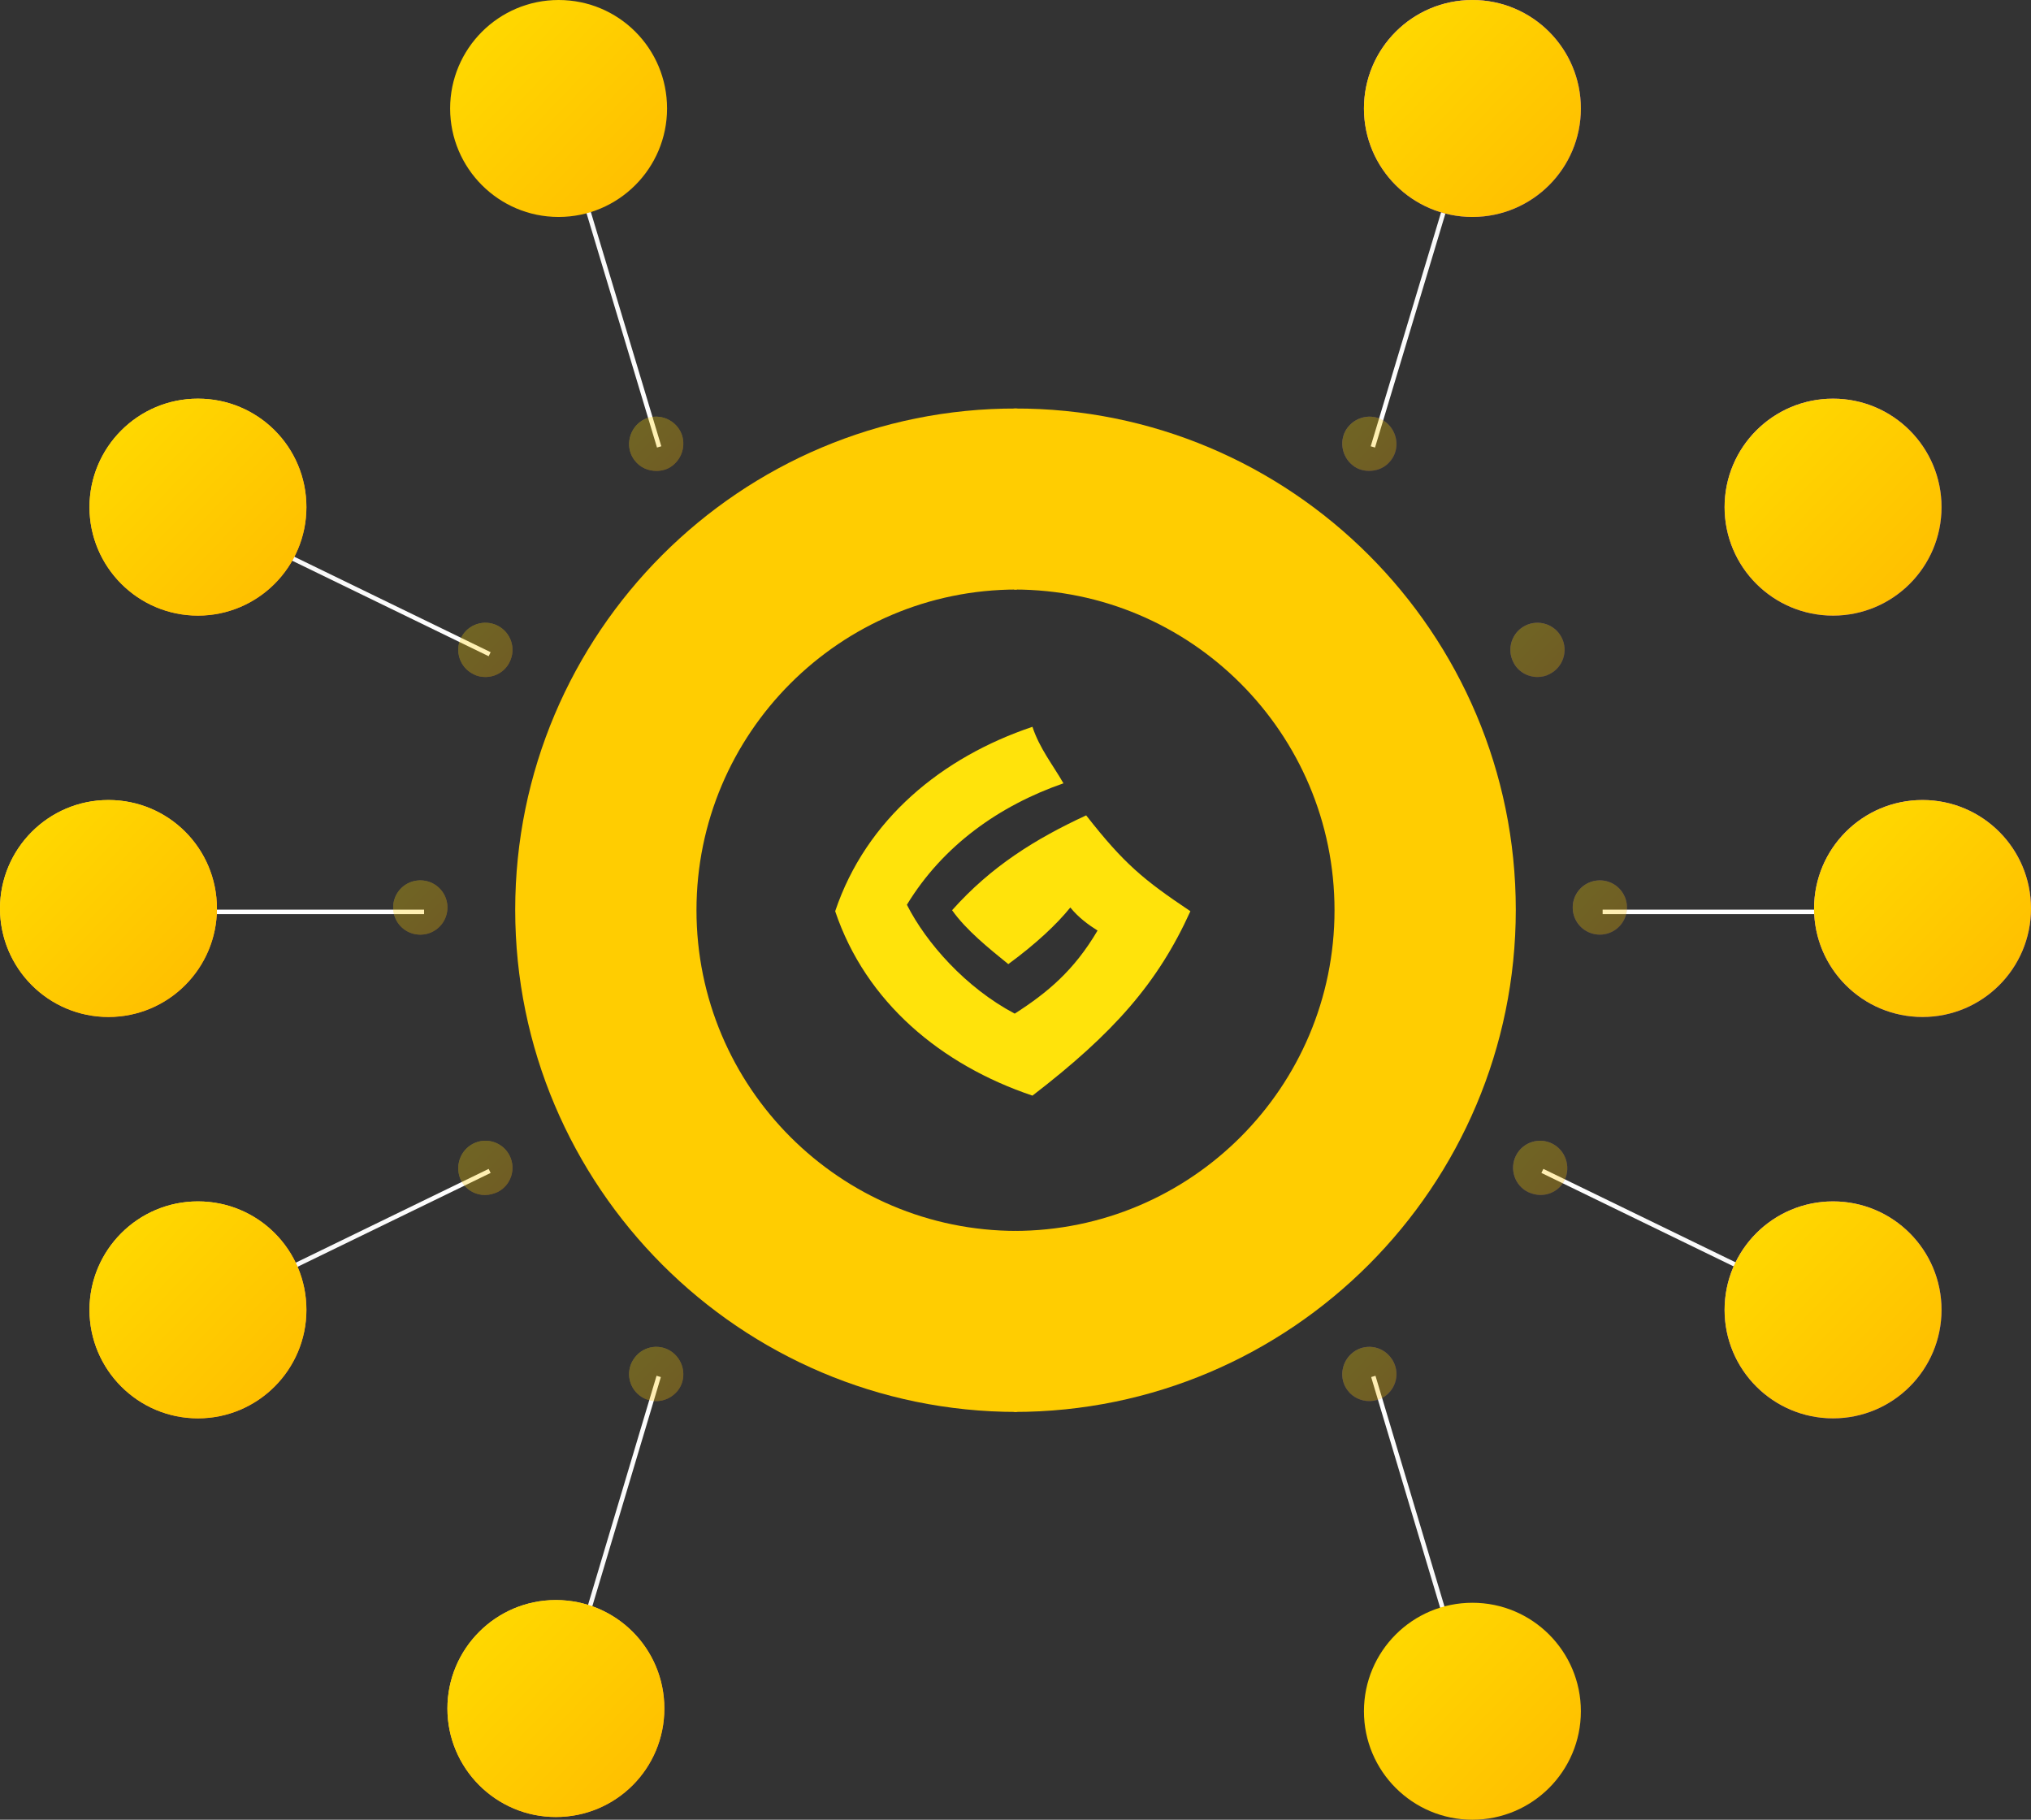 <svg xmlns="http://www.w3.org/2000/svg" width="749" height="671" fill="none"><rect width="100%" height="100%" fill="#333333" stroke="none"/><path stroke="url(#a)" stroke-miterlimit="10" stroke-width="1.658" d="M591.025 336.248h118.393"/><path stroke="url(#b)" stroke-miterlimit="10" stroke-width="1.658" d="m568.806 431.758 107.449 52.233"/><path stroke="url(#c)" stroke-miterlimit="10" stroke-width="1.658" d="m506.458 507.537 37.143 124.196"/><g opacity=".3"><path fill="url(#d)" d="M497.054 512.778c-3.384-4.319-2.461-10.644 1.846-14.037 4.308-3.394 10.615-2.623 13.999 1.851 3.385 4.319 2.616 10.644-1.846 14.037-1.846 1.389-3.999 2.006-6.153 2.006-2.923 0-6-1.389-7.846-3.857Z"/><path fill="url(#e)" d="M497.054 512.778c-3.384-4.319-2.461-10.644 1.846-14.037 4.308-3.394 10.615-2.623 13.999 1.851 3.385 4.319 2.616 10.644-1.846 14.037-1.846 1.389-3.999 2.006-6.153 2.006-2.923 0-6-1.389-7.846-3.857Z"/></g><g opacity=".3"><path fill="url(#f)" d="M563.512 439.556c-4.92-2.464-6.919-8.471-4.459-13.4s8.458-6.931 13.378-4.467c4.921 2.465 6.92 8.472 4.614 13.401-1.692 3.542-5.229 5.545-8.919 5.545-1.692 0-3.23-.463-4.614-1.079Z"/><path fill="url(#g)" d="M563.512 439.556c-4.92-2.464-6.919-8.471-4.459-13.4s8.458-6.931 13.378-4.467c4.921 2.465 6.92 8.472 4.614 13.401-1.692 3.542-5.229 5.545-8.919 5.545-1.692 0-3.23-.463-4.614-1.079Z"/></g><g opacity=".3"><path fill="url(#h)" d="M580 334.635a9.98 9.98 0 0 1 10-10 9.98 9.98 0 0 1 10 10 9.98 9.98 0 0 1-10 10 9.98 9.98 0 0 1-10-10Z"/><path fill="url(#i)" d="M580 334.635a9.98 9.98 0 0 1 10-10 9.98 9.98 0 0 1 10 10 9.98 9.98 0 0 1-10 10 9.98 9.98 0 0 1-10-10Z"/></g><g opacity=".3"><path fill="url(#j)" d="M558.056 244.09c-2.467-4.929-.463-10.936 4.472-13.401 4.935-2.464 10.949-.462 13.416 4.467 2.467 4.929.463 10.936-4.472 13.4-1.388.77-2.93 1.079-4.472 1.079-3.701 0-7.248-2.003-8.944-5.545Z"/><path fill="url(#k)" d="M558.056 244.09c-2.467-4.929-.463-10.936 4.472-13.401 4.935-2.464 10.949-.462 13.416 4.467 2.467 4.929.463 10.936-4.472 13.4-1.388.77-2.93 1.079-4.472 1.079-3.701 0-7.248-2.003-8.944-5.545Z"/></g><path fill="url(#l)" d="M676 227c22.091 0 40-17.909 40-40s-17.909-40-40-40-40 17.909-40 40 17.909 40 40 40Z"/><path fill="url(#m)" d="M676 227c22.091 0 40-17.909 40-40s-17.909-40-40-40-40 17.909-40 40 17.909 40 40 40Z"/><path fill="url(#n)" d="M709 375c22.091 0 40-17.909 40-40s-17.909-40-40-40-40 17.909-40 40 17.909 40 40 40Z"/><path fill="url(#o)" d="M709 375c22.091 0 40-17.909 40-40s-17.909-40-40-40-40 17.909-40 40 17.909 40 40 40Z"/><path fill="url(#p)" d="M676 523c22.091 0 40-17.909 40-40s-17.909-40-40-40-40 17.909-40 40 17.909 40 40 40Z"/><path fill="url(#q)" d="M676 523c22.091 0 40-17.909 40-40s-17.909-40-40-40-40 17.909-40 40 17.909 40 40 40Z"/><path fill="url(#r)" d="M543 671c22.091 0 40-17.909 40-40s-17.909-40-40-40-40 17.909-40 40 17.909 40 40 40Z"/><path stroke="url(#s)" stroke-miterlimit="10" stroke-width="1.658" d="m506.292 164.793 37.309-124.03"/><g opacity=".3"><path fill="url(#t)" d="M498.909 171.624c-4.317-3.401-5.242-9.74-1.85-14.069 3.392-4.33 9.714-5.257 14.032-1.856 4.317 3.402 5.242 9.741 1.85 14.07-2.005 2.629-4.934 3.866-8.018 3.866-2.159 0-4.318-.619-6.014-2.011Z"/><path fill="url(#u)" d="M498.909 171.624c-4.317-3.401-5.242-9.74-1.85-14.069 3.392-4.33 9.714-5.257 14.032-1.856 4.317 3.402 5.242 9.741 1.85 14.07-2.005 2.629-4.934 3.866-8.018 3.866-2.159 0-4.318-.619-6.014-2.011Z"/></g><path fill="url(#v)" d="M543 80c22.091 0 40-17.909 40-40S565.091 0 543 0s-40 17.909-40 40 17.909 40 40 40Z"/><path fill="url(#w)" d="M543 80c22.091 0 40-17.909 40-40S565.091 0 543 0s-40 17.909-40 40 17.909 40 40 40Z"/><path stroke="url(#x)" stroke-miterlimit="10" stroke-width="1.658" d="M156.393 336.248H38"/><path stroke="url(#y)" stroke-miterlimit="10" stroke-width="1.658" d="m180.575 431.758-107.45 52.233"/><path stroke="url(#z)" stroke-miterlimit="10" stroke-width="1.658" d="M180.575 241.232 73.125 189"/><path stroke="url(#A)" stroke-miterlimit="10" stroke-width="1.658" d="m242.922 507.537-37.143 124.196"/><g opacity=".3"><path fill="url(#B)" d="M249.946 512.778c3.384-4.319 2.461-10.644-1.846-14.037-4.308-3.394-10.615-2.623-13.999 1.851-3.385 4.319-2.616 10.644 1.846 14.037 1.846 1.389 3.999 2.006 6.153 2.006 2.923 0 5.846-1.389 7.846-3.857Z"/><path fill="url(#C)" d="M249.946 512.778c3.384-4.319 2.461-10.644-1.846-14.037-4.308-3.394-10.615-2.623-13.999 1.851-3.385 4.319-2.616 10.644 1.846 14.037 1.846 1.389 3.999 2.006 6.153 2.006 2.923 0 5.846-1.389 7.846-3.857Z"/></g><g opacity=".3"><path fill="url(#D)" d="M183.488 439.556c4.92-2.464 6.919-8.471 4.459-13.4s-8.458-6.931-13.378-4.467c-4.921 2.465-6.92 8.472-4.614 13.401 1.692 3.542 5.229 5.545 8.919 5.545 1.692 0 3.23-.463 4.614-1.079Z"/><path fill="url(#E)" d="M183.488 439.556c4.92-2.464 6.919-8.471 4.459-13.4s-8.458-6.931-13.378-4.467c-4.921 2.465-6.92 8.472-4.614 13.401 1.692 3.542 5.229 5.545 8.919 5.545 1.692 0 3.23-.463 4.614-1.079Z"/></g><g opacity=".3"><path fill="url(#F)" d="M165 334.635a9.98 9.98 0 0 0-10-10 9.98 9.98 0 0 0-10 10 9.98 9.98 0 0 0 10 10 9.98 9.98 0 0 0 10-10Z"/><path fill="url(#G)" d="M165 334.635a9.98 9.98 0 0 0-10-10 9.98 9.98 0 0 0-10 10 9.98 9.98 0 0 0 10 10 9.98 9.98 0 0 0 10-10Z"/></g><g opacity=".3"><path fill="url(#H)" d="M187.944 244.09c2.467-4.929.463-10.936-4.472-13.401-4.935-2.464-10.949-.462-13.416 4.467-2.467 4.929-.463 10.936 4.472 13.4 1.388.77 2.93 1.079 4.472 1.079 3.701 0 7.248-2.003 8.944-5.545Z"/><path fill="url(#I)" d="M187.944 244.09c2.467-4.929.463-10.936-4.472-13.401-4.935-2.464-10.949-.462-13.416 4.467-2.467 4.929-.463 10.936 4.472 13.4 1.388.77 2.93 1.079 4.472 1.079 3.701 0 7.248-2.003 8.944-5.545Z"/></g><path fill="url(#J)" d="M33 187c0-21.983 17.851-40 40-40s40 17.851 40 40c0 21.983-17.851 40-40 40s-40-18.017-40-40Z"/><path fill="url(#K)" d="M33 187c0-21.983 17.851-40 40-40s40 17.851 40 40c0 21.983-17.851 40-40 40s-40-18.017-40-40Z"/><path fill="url(#L)" d="M0 335c0-21.983 17.851-40 40-40s40 17.851 40 40c0 21.983-17.851 40-40 40S0 356.983 0 335Z"/><path fill="url(#M)" d="M0 335c0-21.983 17.851-40 40-40s40 17.851 40 40c0 21.983-17.851 40-40 40S0 356.983 0 335Z"/><path fill="url(#N)" d="M33 483c0-21.983 17.851-40 40-40s40 17.851 40 40c0 21.984-17.851 40-40 40s-40-18.016-40-40Z"/><path fill="url(#O)" d="M33 483c0-21.983 17.851-40 40-40s40 17.851 40 40c0 21.984-17.851 40-40 40s-40-18.016-40-40Z"/><path fill="url(#P)" d="M165 630c0-21.983 17.851-40 40-40s40 17.851 40 40-17.851 40-40 40-40-18.017-40-40Z"/><path fill="url(#Q)" d="M165 630c0-21.983 17.851-40 40-40s40 17.851 40 40-17.851 40-40 40-40-18.017-40-40Z"/><path stroke="url(#R)" stroke-miterlimit="10" stroke-width="1.658" d="m243.087 164.793-37.308-124.03"/><g opacity=".3"><path fill="url(#S)" d="M248.091 171.624c4.317-3.401 5.242-9.74 1.85-14.069-3.392-4.33-9.714-5.257-14.032-1.856-4.317 3.402-5.242 9.741-1.85 14.07 2.005 2.629 4.934 3.866 8.018 3.866 2.159 0 4.318-.619 6.014-2.011Z"/><path fill="url(#T)" d="M248.091 171.624c4.317-3.401 5.242-9.74 1.85-14.069-3.392-4.33-9.714-5.257-14.032-1.856-4.317 3.402-5.242 9.741-1.85 14.07 2.005 2.629 4.934 3.866 8.018 3.866 2.159 0 4.318-.619 6.014-2.011Z"/></g><path fill="url(#U)" d="M166 40c0-21.983 17.851-40 40-40s40 17.851 40 40c0 21.983-17.851 40-40 40s-40-18.017-40-40Z"/><path fill="#FFCD01" d="M559 335.469c0 102.023-82.902 185.166-185 185.166v-66.746c65.197 0 118.149-52.999 118.149-118.254S439.197 217.381 374 217.381v-66.745c102.098-.332 185 82.81 185 184.833Z"/><path fill="#FFCD01" d="M190 335.469c0 102.023 82.902 185.166 185 185.166v-66.746c-65.197 0-118.149-52.999-118.149-118.254S309.803 217.381 375 217.381v-66.745c-102.098-.332-185 82.81-185 184.833Z"/><path fill="#FFE30B" d="M380.752 268c-33.258 11.191-61.313 34.005-72.752 68 11.308 33.607 39.1 56.676 72.752 68 29.925-23.019 46.243-41.506 58.248-68-17.231-11.542-24.469-17.484-38.439-35.345-18.718 8.673-35.01 18.78-49.443 34.976 5.18 7.361 13.779 14.231 20.731 19.876 10.132-7.429 17.859-14.667 22.865-20.878 3.138 3.826 6.677 6.372 10.047 8.5-8.706 14.777-18.476 22.89-30.541 30.639-18.122-9.571-32.689-26.139-39.769-40.148 13.27-21.828 34.084-36.567 57.734-44.781-3.832-6.696-8.854-12.931-11.433-20.839Z"/><defs><linearGradient id="a" x1="nan" x2="nan" y1="nan" y2="nan" gradientUnits="userSpaceOnUse"><stop stop-color="#fff"/><stop offset="1" stop-color="#F5F5F5"/></linearGradient><linearGradient id="b" x1="568.383" x2="676.59" y1="457.832" y2="457.832" gradientUnits="userSpaceOnUse"><stop stop-color="#fff"/><stop offset="1" stop-color="#F5F5F5"/></linearGradient><linearGradient id="c" x1="505.698" x2="544.368" y1="569.63" y2="569.63" gradientUnits="userSpaceOnUse"><stop stop-color="#fff"/><stop offset="1" stop-color="#F5F5F5"/></linearGradient><linearGradient id="d" x1="497.855" x2="512.963" y1="499.528" y2="514.595" gradientUnits="userSpaceOnUse"><stop stop-color="#E991FC"/><stop offset="1" stop-color="#7533D8"/></linearGradient><linearGradient id="e" x1="492.897" x2="516.496" y1="495.957" y2="518.776" gradientUnits="userSpaceOnUse"><stop stop-color="#FFDF00"/><stop offset="1" stop-color="#FFB800"/></linearGradient><linearGradient id="f" x1="560.842" x2="575.932" y1="423.47" y2="438.535" gradientUnits="userSpaceOnUse"><stop stop-color="#E991FC"/><stop offset="1" stop-color="#7533D8"/></linearGradient><linearGradient id="g" x1="555.897" x2="579.496" y1="419.957" y2="442.776" gradientUnits="userSpaceOnUse"><stop stop-color="#FFDF00"/><stop offset="1" stop-color="#FFB800"/></linearGradient><linearGradient id="h" x1="582.889" x2="597.955" y1="327.602" y2="342.668" gradientUnits="userSpaceOnUse"><stop stop-color="#E991FC"/><stop offset="1" stop-color="#7533D8"/></linearGradient><linearGradient id="i" x1="577.897" x2="601.496" y1="323.957" y2="346.776" gradientUnits="userSpaceOnUse"><stop stop-color="#FFDF00"/><stop offset="1" stop-color="#FFB800"/></linearGradient><linearGradient id="j" x1="559.91" x2="574.995" y1="232.566" y2="247.669" gradientUnits="userSpaceOnUse"><stop stop-color="#E991FC"/><stop offset="1" stop-color="#7533D8"/></linearGradient><linearGradient id="k" x1="554.897" x2="578.496" y1="228.957" y2="251.776" gradientUnits="userSpaceOnUse"><stop stop-color="#FFDF00"/><stop offset="1" stop-color="#FFB800"/></linearGradient><linearGradient id="l" x1="647.746" x2="704.199" y1="158.782" y2="215.235" gradientUnits="userSpaceOnUse"><stop stop-color="#E991FC"/><stop offset="1" stop-color="#7533D8"/></linearGradient><linearGradient id="m" x1="627.588" x2="721.984" y1="144.288" y2="235.568" gradientUnits="userSpaceOnUse"><stop stop-color="#FFDF00"/><stop offset="1" stop-color="#FFB800"/></linearGradient><linearGradient id="n" x1="680.746" x2="737.199" y1="306.774" y2="363.226" gradientUnits="userSpaceOnUse"><stop stop-color="#E991FC"/><stop offset="1" stop-color="#7533D8"/></linearGradient><linearGradient id="o" x1="660.588" x2="754.984" y1="292.288" y2="383.568" gradientUnits="userSpaceOnUse"><stop stop-color="#FFDF00"/><stop offset="1" stop-color="#FFB800"/></linearGradient><linearGradient id="p" x1="647.746" x2="704.199" y1="454.765" y2="511.218" gradientUnits="userSpaceOnUse"><stop stop-color="#E991FC"/><stop offset="1" stop-color="#7533D8"/></linearGradient><linearGradient id="q" x1="627.588" x2="721.984" y1="440.288" y2="531.568" gradientUnits="userSpaceOnUse"><stop stop-color="#FFDF00"/><stop offset="1" stop-color="#FFB800"/></linearGradient><linearGradient id="r" x1="494.588" x2="588.984" y1="588.288" y2="679.568" gradientUnits="userSpaceOnUse"><stop stop-color="#FFDF00"/><stop offset="1" stop-color="#FFB800"/></linearGradient><linearGradient id="s" x1="505.517" x2="544.368" y1="102.797" y2="102.797" gradientUnits="userSpaceOnUse"><stop stop-color="#fff"/><stop offset="1" stop-color="#F5F5F5"/></linearGradient><linearGradient id="t" x1="497.849" x2="512.999" y1="156.486" y2="171.594" gradientUnits="userSpaceOnUse"><stop stop-color="#E991FC"/><stop offset="1" stop-color="#7533D8"/></linearGradient><linearGradient id="u" x1="492.897" x2="516.496" y1="152.957" y2="175.776" gradientUnits="userSpaceOnUse"><stop stop-color="#FFDF00"/><stop offset="1" stop-color="#FFB800"/></linearGradient><linearGradient id="v" x1="514.746" x2="571.199" y1="11.791" y2="68.244" gradientUnits="userSpaceOnUse"><stop stop-color="#E991FC"/><stop offset="1" stop-color="#7533D8"/></linearGradient><linearGradient id="w" x1="494.588" x2="588.984" y1="-2.712" y2="88.568" gradientUnits="userSpaceOnUse"><stop stop-color="#FFDF00"/><stop offset="1" stop-color="#FFB800"/></linearGradient><linearGradient id="x" x1="nan" x2="nan" y1="nan" y2="nan" gradientUnits="userSpaceOnUse"><stop stop-color="#fff"/><stop offset="1" stop-color="#F5F5F5"/></linearGradient><linearGradient id="y" x1="180.982" x2="72.775" y1="457.833" y2="457.833" gradientUnits="userSpaceOnUse"><stop stop-color="#fff"/><stop offset="1" stop-color="#F5F5F5"/></linearGradient><linearGradient id="z" x1="180.982" x2="72.775" y1="215.158" y2="215.158" gradientUnits="userSpaceOnUse"><stop stop-color="#fff"/><stop offset="1" stop-color="#F5F5F5"/></linearGradient><linearGradient id="A" x1="243.668" x2="204.997" y1="569.63" y2="569.63" gradientUnits="userSpaceOnUse"><stop stop-color="#fff"/><stop offset="1" stop-color="#F5F5F5"/></linearGradient><linearGradient id="B" x1="234.987" x2="250.1" y1="499.527" y2="514.599" gradientUnits="userSpaceOnUse"><stop stop-color="#FFDB65"/><stop offset="1" stop-color="#FF8C33"/></linearGradient><linearGradient id="C" x1="229.897" x2="253.496" y1="495.957" y2="518.776" gradientUnits="userSpaceOnUse"><stop stop-color="#FFDF00"/><stop offset="1" stop-color="#FFB800"/></linearGradient><linearGradient id="D" x1="172.003" x2="187.094" y1="423.47" y2="438.536" gradientUnits="userSpaceOnUse"><stop stop-color="#FFDB65"/><stop offset="1" stop-color="#FF8C33"/></linearGradient><linearGradient id="E" x1="166.897" x2="190.496" y1="419.957" y2="442.776" gradientUnits="userSpaceOnUse"><stop stop-color="#FFDF00"/><stop offset="1" stop-color="#FFB800"/></linearGradient><linearGradient id="F" x1="147.955" x2="163.023" y1="327.602" y2="342.67" gradientUnits="userSpaceOnUse"><stop stop-color="#FFDB65"/><stop offset="1" stop-color="#FF8C33"/></linearGradient><linearGradient id="G" x1="142.897" x2="166.496" y1="323.957" y2="346.776" gradientUnits="userSpaceOnUse"><stop stop-color="#FFDF00"/><stop offset="1" stop-color="#FFB800"/></linearGradient><linearGradient id="H" x1="171.899" x2="186.988" y1="232.565" y2="247.671" gradientUnits="userSpaceOnUse"><stop stop-color="#FFDB65"/><stop offset="1" stop-color="#FF8C33"/></linearGradient><linearGradient id="I" x1="166.897" x2="190.496" y1="228.957" y2="251.776" gradientUnits="userSpaceOnUse"><stop stop-color="#FFDF00"/><stop offset="1" stop-color="#FFB800"/></linearGradient><linearGradient id="J" x1="44.621" x2="101.074" y1="158.783" y2="215.236" gradientUnits="userSpaceOnUse"><stop stop-color="#FFDB65"/><stop offset="1" stop-color="#FF8C33"/></linearGradient><linearGradient id="K" x1="24.588" x2="118.984" y1="144.288" y2="235.568" gradientUnits="userSpaceOnUse"><stop stop-color="#FFDF00"/><stop offset="1" stop-color="#FFB800"/></linearGradient><linearGradient id="L" x1="11.621" x2="68.074" y1="306.774" y2="363.227" gradientUnits="userSpaceOnUse"><stop stop-color="#FFDB65"/><stop offset="1" stop-color="#FF8C33"/></linearGradient><linearGradient id="M" x1="-8.412" x2="85.984" y1="292.288" y2="383.568" gradientUnits="userSpaceOnUse"><stop stop-color="#FFDF00"/><stop offset="1" stop-color="#FFB800"/></linearGradient><linearGradient id="N" x1="44.621" x2="101.074" y1="454.765" y2="511.218" gradientUnits="userSpaceOnUse"><stop stop-color="#FFDB65"/><stop offset="1" stop-color="#FF8C33"/></linearGradient><linearGradient id="O" x1="24.588" x2="118.984" y1="440.288" y2="531.568" gradientUnits="userSpaceOnUse"><stop stop-color="#FFDF00"/><stop offset="1" stop-color="#FFB800"/></linearGradient><linearGradient id="P" x1="176.621" x2="233.074" y1="601.757" y2="658.209" gradientUnits="userSpaceOnUse"><stop stop-color="#FFDB65"/><stop offset="1" stop-color="#FF8C33"/></linearGradient><linearGradient id="Q" x1="156.588" x2="250.984" y1="587.288" y2="678.568" gradientUnits="userSpaceOnUse"><stop stop-color="#FFDF00"/><stop offset="1" stop-color="#FFB800"/></linearGradient><linearGradient id="R" x1="243.848" x2="204.997" y1="102.798" y2="102.798" gradientUnits="userSpaceOnUse"><stop stop-color="#fff"/><stop offset="1" stop-color="#F5F5F5"/></linearGradient><linearGradient id="S" x1="234.959" x2="250.102" y1="156.49" y2="171.591" gradientUnits="userSpaceOnUse"><stop stop-color="#FFDB65"/><stop offset="1" stop-color="#FF8C33"/></linearGradient><linearGradient id="T" x1="229.897" x2="253.496" y1="152.957" y2="175.776" gradientUnits="userSpaceOnUse"><stop stop-color="#FFDF00"/><stop offset="1" stop-color="#FFB800"/></linearGradient><linearGradient id="U" x1="157.588" x2="251.984" y1="-2.712" y2="88.568" gradientUnits="userSpaceOnUse"><stop stop-color="#FFDF00"/><stop offset="1" stop-color="#FFB800"/></linearGradient></defs></svg>